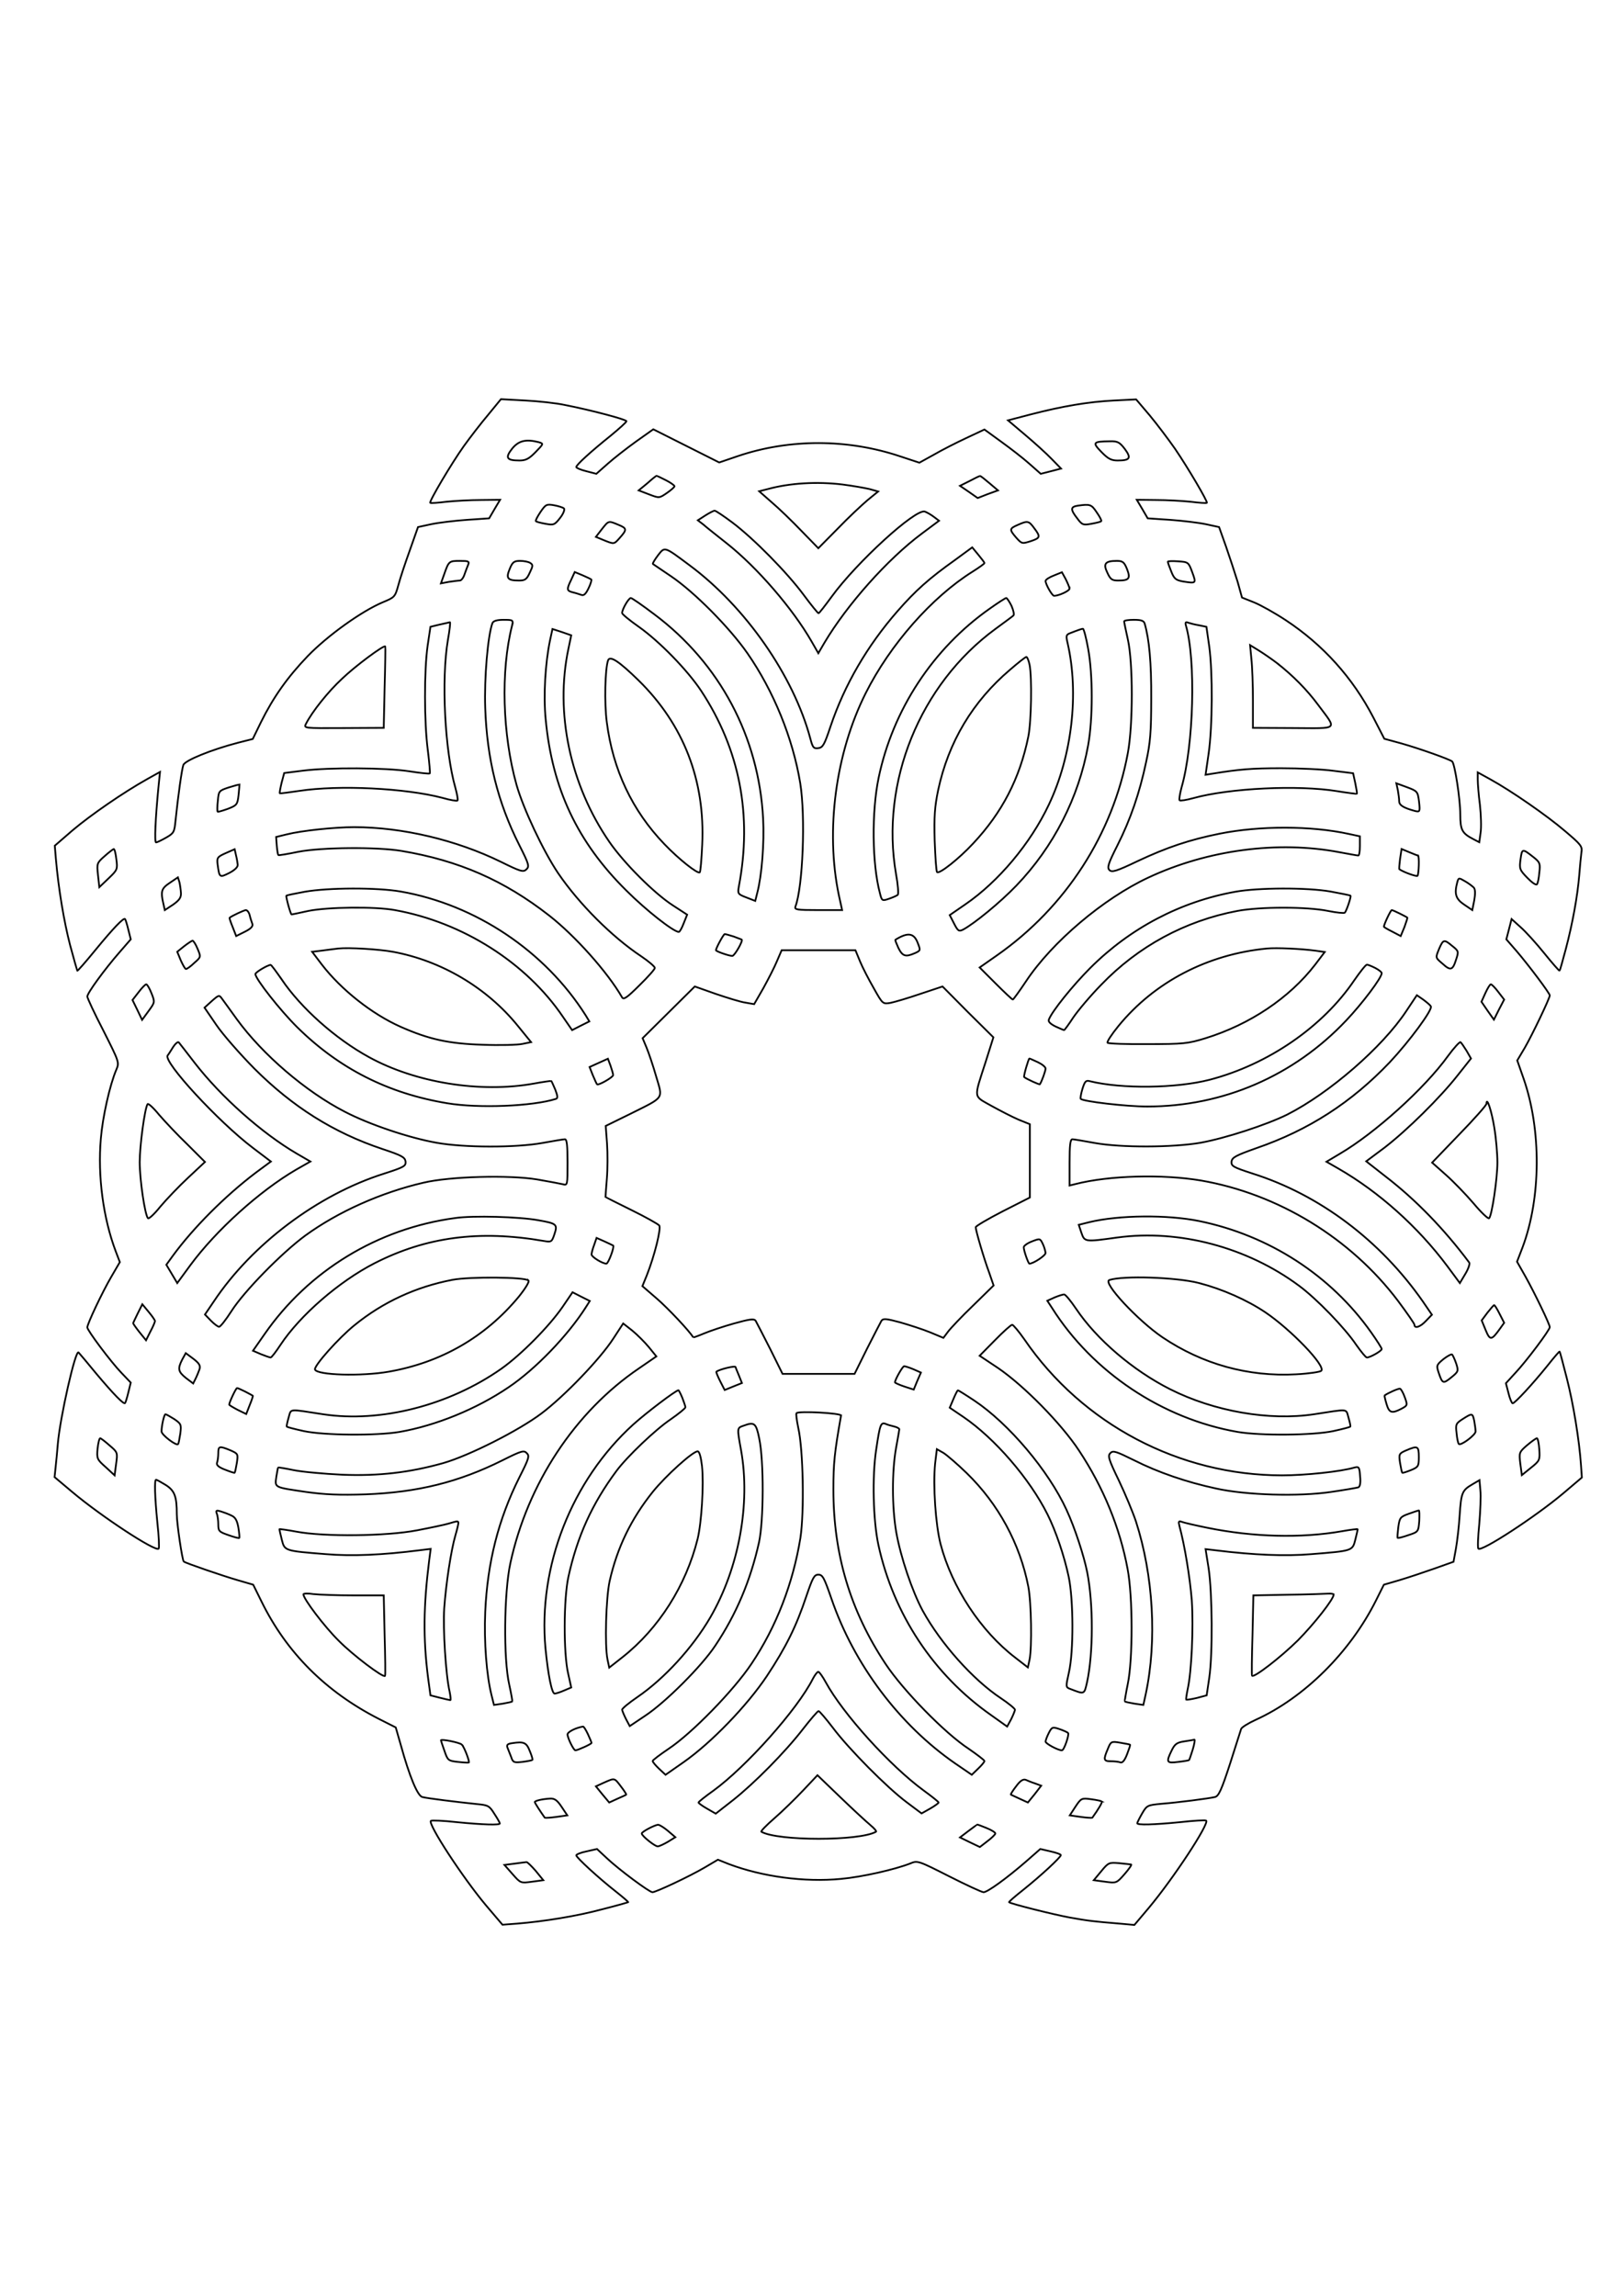 <?xml version="1.0" encoding="UTF-8" standalone="no"?>
<svg
   xmlns:dc="http://purl.org/dc/elements/1.1/"
   xmlns:cc="http://creativecommons.org/ns#"
   xmlns:rdf="http://www.w3.org/1999/02/22-rdf-syntax-ns#"
   xmlns:svg="http://www.w3.org/2000/svg"
   xmlns="http://www.w3.org/2000/svg"
   xmlns:sodipodi="http://sodipodi.sourceforge.net/DTD/sodipodi-0.dtd"
   xmlns:inkscape="http://www.inkscape.org/namespaces/inkscape"
   version="1.0"
   width="744pt"
   height="1052pt"
   viewBox="0 0 744 1052"
   preserveAspectRatio="xMidYMid meet"
   id="svg2"
   inkscape:version="0.48.4 r9939"
   sodipodi:docname="ring_star.svg">
  <defs
     id="defs12" />
  <sodipodi:namedview
     pagecolor="#ffffff"
     bordercolor="#666666"
     borderopacity="1"
     objecttolerance="10"
     gridtolerance="10"
     guidetolerance="10"
     inkscape:pageopacity="0"
     inkscape:pageshadow="2"
     inkscape:window-width="640"
     inkscape:window-height="480"
     id="namedview10"
     showgrid="false"
     inkscape:zoom="0.71787072"
     inkscape:cx="485.53192"
     inkscape:cy="586.7412"
     inkscape:current-layer="svg2" />
  <g
     transform="translate(0,1052) scale(0.1,-0.1)"
     fill="#000000"
     stroke="none"
     id="g6"
     style="fill:none;stroke:#000000;stroke-width:8">
    <path
       d="M2236 8619 c-33 -39 -83 -104 -111 -143 -55 -77 -160 -254 -154 -260 2 -2 36 0 74 5 39 4 110 8 158 8 l88 1 -25 -42 -25 -43 -103 -7 c-57 -4 -130 -13 -163 -20 l-60 -13 -37 -105 c-21 -58 -45 -130 -53 -161 -15 -54 -17 -56 -70 -78 -98 -41 -254 -153 -345 -247 -94 -98 -158 -189 -215 -304 l-37 -76 -67 -17 c-123 -32 -243 -81 -251 -102 -7 -19 -24 -141 -36 -256 -5 -52 -8 -57 -43 -77 -21 -12 -42 -22 -46 -22 -8 0 -3 110 11 254 l7 69 -59 -33 c-109 -61 -258 -164 -341 -234 l-82 -71 5 -60 c12 -138 37 -287 65 -395 17 -63 32 -116 33 -118 2 -1 39 41 83 95 82 100 130 150 136 142 2 -2 9 -24 15 -49 l11 -44 -53 -61 c-67 -77 -146 -185 -146 -201 0 -7 33 -78 74 -157 72 -143 73 -145 59 -178 -30 -70 -63 -218 -71 -316 -15 -172 11 -365 68 -516 l19 -50 -39 -67 c-41 -70 -110 -216 -110 -232 0 -14 108 -158 156 -208 l43 -45 -11 -45 c-6 -25 -13 -47 -15 -49 -6 -7 -52 40 -131 134 -41 50 -78 94 -82 98 -14 16 -85 -299 -95 -418 -3 -33 -7 -81 -10 -106 l-5 -47 82 -69 c132 -111 380 -274 395 -259 3 3 1 57 -6 119 -12 121 -14 197 -6 197 3 0 23 -11 44 -24 41 -26 51 -52 51 -135 0 -41 25 -211 32 -216 8 -7 183 -67 246 -85 l72 -21 38 -77 c115 -234 294 -413 536 -537 l79 -40 23 -80 c40 -145 77 -234 99 -239 23 -6 160 -23 248 -32 54 -5 59 -8 82 -45 14 -21 25 -41 25 -44 0 -8 -76 -6 -197 6 -62 7 -116 9 -119 6 -15 -14 147 -262 254 -389 l74 -87 66 5 c125 10 277 35 392 66 63 16 116 31 118 32 1 2 -25 24 -59 51 -74 58 -179 154 -179 164 0 4 21 13 47 18 l48 11 45 -42 c55 -52 195 -156 209 -156 16 0 171 73 239 113 l61 36 50 -20 c154 -58 345 -84 514 -68 98 9 247 43 318 71 32 14 37 12 177 -59 79 -40 150 -73 158 -73 18 0 105 63 195 141 l65 57 47 -11 c26 -6 47 -13 47 -17 0 -10 -92 -95 -172 -159 -38 -30 -67 -55 -65 -57 7 -7 206 -57 278 -70 84 -15 106 -18 230 -28 l66 -6 65 77 c114 136 278 386 264 401 -3 3 -57 0 -119 -7 -123 -12 -197 -14 -197 -5 0 3 10 23 22 44 22 38 25 39 88 45 76 6 216 24 246 31 17 4 30 32 69 152 26 81 49 153 51 160 2 7 32 26 67 42 222 101 432 309 551 547 l36 72 72 21 c40 12 112 36 160 53 l87 31 11 60 c6 34 14 102 17 151 7 105 11 116 57 143 l34 20 4 -46 c3 -26 0 -95 -5 -155 -6 -59 -8 -110 -4 -113 14 -15 261 146 388 253 l86 73 -4 57 c-8 116 -35 281 -65 398 -17 66 -31 121 -33 122 -1 2 -26 -27 -56 -65 -66 -82 -149 -172 -159 -172 -4 0 -13 21 -19 46 l-12 46 43 47 c51 54 158 197 158 210 0 13 -69 156 -112 233 l-38 67 25 65 c85 226 87 539 5 774 l-29 83 35 59 c34 59 114 226 114 239 0 10 -98 140 -152 203 l-47 54 12 46 12 47 41 -37 c23 -20 72 -74 109 -120 37 -46 69 -82 70 -80 2 2 14 46 28 98 32 121 54 244 62 340 3 41 8 89 10 105 5 27 -3 36 -75 97 -84 72 -246 184 -342 237 l-58 32 0 -33 c0 -18 4 -71 10 -116 5 -46 7 -104 3 -128 l-6 -43 -27 14 c-52 27 -60 42 -60 113 0 71 -25 231 -37 243 -12 10 -146 58 -234 83 l-77 21 -50 97 c-95 183 -230 333 -401 446 -50 33 -116 70 -146 82 l-55 22 -20 72 c-12 39 -36 112 -53 161 l-32 90 -60 13 c-33 7 -107 16 -163 20 l-104 7 -25 43 -25 42 88 -1 c49 0 121 -4 159 -8 39 -5 72 -7 74 -5 5 5 -86 160 -146 248 -30 43 -82 112 -116 153 l-62 73 -100 -5 c-120 -6 -236 -26 -380 -63 l-107 -28 78 -66 c44 -37 98 -86 122 -111 l43 -44 -46 -12 -47 -12 -52 46 c-28 25 -86 70 -129 101 l-77 56 -83 -39 c-45 -21 -112 -55 -148 -76 l-67 -37 -88 29 c-241 81 -508 81 -744 1 l-85 -29 -151 76 -151 76 -79 -56 c-43 -31 -102 -77 -130 -102 l-52 -46 -46 12 c-25 6 -46 15 -46 19 0 10 67 71 158 144 39 32 72 62 72 66 0 8 -163 51 -280 74 -41 9 -124 18 -185 21 l-110 6 -59 -72z m232 -125 c23 -7 23 -7 -14 -45 -30 -31 -45 -39 -74 -39 -59 0 -67 12 -34 54 30 37 63 45 122 30z m2685 -31 c31 -42 24 -53 -33 -53 -29 0 -44 8 -74 39 -43 44 -39 48 39 49 35 1 44 -4 68 -35z m-2103 -143 c22 -11 40 -24 40 -28 0 -4 -16 -18 -35 -31 -35 -24 -35 -24 -82 -6 l-47 18 40 33 c21 19 40 34 42 34 1 0 21 -9 42 -20z m1483 -14 l39 -33 -47 -17 -46 -18 -40 28 -41 28 44 22 c24 13 45 23 48 23 3 0 22 -15 43 -33z m-673 -6 c47 -6 103 -16 124 -21 l39 -11 -49 -40 c-27 -23 -89 -81 -137 -131 l-88 -89 -77 79 c-42 44 -103 103 -136 131 l-58 51 39 10 c102 28 226 35 343 21z m-1276 -110 c4 -5 -3 -24 -18 -43 -25 -32 -29 -34 -67 -27 -22 4 -42 9 -44 12 -3 2 7 21 21 42 24 35 28 37 62 31 21 -4 41 -10 46 -15z m2440 -17 c14 -20 24 -39 21 -41 -2 -3 -23 -8 -45 -12 -38 -7 -43 -5 -65 25 -32 41 -31 53 3 58 56 8 62 6 86 -30z m-1669 -47 c97 -73 251 -229 327 -332 34 -46 65 -84 68 -84 3 0 30 35 60 76 114 157 384 404 427 390 10 -4 28 -14 41 -24 l24 -18 -79 -59 c-157 -117 -342 -325 -446 -500 l-28 -48 -31 54 c-86 150 -249 339 -388 449 -45 36 -94 74 -107 86 l-26 20 34 22 c19 12 38 22 43 22 5 0 41 -24 81 -54z m-521 -11 c39 -16 39 -22 3 -62 -24 -27 -24 -27 -71 -8 l-36 15 27 35 c32 40 29 40 77 20z m1904 -15 c30 -40 28 -45 -17 -60 -38 -12 -40 -12 -65 16 -33 38 -32 42 7 59 45 20 50 19 75 -15z m-1579 -170 c256 -190 476 -506 553 -793 11 -42 15 -48 37 -45 21 3 28 16 56 100 64 190 168 369 307 528 83 95 145 150 263 234 l79 58 28 -34 c15 -18 28 -35 28 -38 0 -3 -24 -20 -54 -39 -187 -117 -378 -334 -490 -557 -138 -275 -185 -629 -123 -926 l15 -68 -110 0 c-98 0 -109 2 -104 16 34 90 47 412 22 566 -34 206 -122 422 -242 595 -83 119 -243 280 -349 352 -44 30 -82 56 -84 57 -2 2 8 19 23 39 32 41 27 43 145 -45z m-1014 3 c-4 -10 -12 -30 -17 -45 -5 -16 -15 -28 -21 -28 -7 0 -29 -3 -50 -6 l-37 -7 15 42 c21 60 22 61 72 61 39 0 44 -2 38 -17z m285 7 c12 -8 12 -13 -3 -44 -14 -31 -22 -36 -49 -36 -53 0 -61 10 -43 53 13 32 20 37 48 37 17 0 39 -4 47 -10z m2733 -27 c17 -44 10 -53 -41 -53 -27 0 -35 5 -49 36 -20 41 -10 54 43 54 27 0 34 -5 47 -37z m299 -15 c19 -52 19 -52 -44 -42 -31 6 -39 12 -52 45 -9 22 -16 42 -16 45 0 3 21 4 47 2 47 -3 48 -4 65 -50z m-2753 -33 c2 -3 -3 -21 -13 -41 -12 -25 -21 -34 -32 -30 -9 3 -27 9 -40 12 -28 7 -29 13 -7 58 l16 35 36 -15 c19 -8 37 -17 40 -19z m2191 -42 c0 -10 -49 -33 -71 -33 -9 0 -39 53 -39 68 0 6 17 17 38 25 l37 15 17 -31 c9 -18 17 -37 18 -44z m-1902 -118 c300 -225 478 -561 498 -935 6 -112 -6 -263 -27 -342 l-9 -36 -41 16 c-39 15 -40 17 -34 51 62 326 4 627 -173 896 -63 95 -191 226 -284 292 -43 30 -78 59 -78 64 0 17 30 69 40 69 5 0 54 -34 108 -75z m1636 39 c9 -21 13 -40 9 -44 -4 -4 -42 -32 -83 -62 -346 -254 -528 -703 -455 -1123 9 -49 12 -91 8 -95 -4 -4 -23 -12 -40 -18 -32 -11 -33 -10 -42 26 -36 135 -38 372 -6 527 65 313 250 594 509 776 38 27 72 49 76 49 3 0 14 -16 24 -36z m-2288 -90 c-53 -208 -44 -500 20 -729 31 -110 123 -305 191 -406 96 -141 247 -292 381 -381 34 -23 62 -47 62 -53 0 -6 -32 -42 -71 -80 -56 -56 -72 -67 -79 -55 -66 115 -215 282 -334 375 -206 161 -414 252 -676 296 -113 19 -367 17 -474 -4 -48 -10 -90 -17 -91 -15 -2 2 -5 21 -7 43 l-3 40 49 12 c67 17 220 33 308 33 221 0 469 -59 673 -159 89 -44 102 -48 116 -35 15 14 13 23 -32 112 -99 196 -148 395 -156 627 -5 138 12 334 33 390 4 10 21 15 51 15 43 0 45 -1 39 -26z m2898 9 c21 -72 31 -180 30 -343 0 -153 -4 -203 -23 -290 -30 -143 -72 -265 -132 -384 -42 -83 -48 -102 -36 -113 11 -11 32 -5 128 41 136 64 238 98 376 126 185 37 418 37 592 -1 l51 -11 0 -44 c0 -24 -3 -44 -7 -44 -5 0 -43 7 -86 15 -282 54 -605 11 -876 -116 -206 -96 -442 -296 -561 -476 -30 -45 -57 -82 -60 -83 -3 0 -38 33 -79 74 l-73 73 80 56 c314 220 530 554 599 927 24 129 24 413 0 520 -9 41 -17 78 -17 83 0 4 20 7 44 7 34 0 46 -4 50 -17z m-3192 -75 c-31 -182 -14 -508 34 -677 8 -29 13 -56 10 -59 -3 -3 -34 2 -68 12 -171 45 -476 60 -658 32 -47 -7 -86 -12 -88 -11 -2 1 2 23 8 48 l12 45 87 11 c119 15 376 14 486 -3 50 -8 92 -12 94 -10 2 2 -2 50 -9 106 -17 129 -17 366 -1 479 l13 87 41 10 c23 5 45 10 48 11 3 0 -1 -36 -9 -81z m3441 67 l34 -7 13 -91 c16 -119 15 -365 -3 -490 l-14 -97 31 5 c123 20 179 25 315 25 84 0 193 -5 242 -12 l88 -11 10 -46 c5 -25 9 -47 7 -48 -1 -1 -42 4 -91 12 -178 29 -492 14 -658 -32 -32 -9 -60 -13 -63 -10 -3 3 1 29 9 59 56 194 66 585 20 742 -4 14 -1 18 10 13 9 -3 31 -9 50 -12z m-2889 -108 c-62 -293 8 -624 188 -885 67 -97 205 -235 290 -290 l66 -43 -16 -40 c-8 -21 -18 -39 -22 -39 -24 0 -150 99 -241 190 -224 222 -339 466 -369 783 -11 110 -2 259 20 364 l11 51 43 -14 43 -15 -13 -62z m2381 1 c22 -118 22 -322 0 -443 -43 -239 -158 -465 -329 -643 -74 -77 -190 -172 -243 -201 -20 -10 -24 -8 -42 27 l-20 39 71 49 c152 104 299 279 383 457 106 223 139 509 86 740 -8 34 -7 39 12 46 12 5 29 11 37 14 8 3 18 6 21 6 4 1 15 -41 24 -91z m-3223 -178 l-4 -185 -184 -1 c-183 -1 -183 -1 -172 20 28 55 102 148 165 206 59 57 192 156 198 148 1 -2 0 -86 -3 -188z m4088 112 c74 -58 138 -123 189 -192 87 -117 98 -107 -114 -106 l-185 1 0 126 c0 69 -3 155 -7 189 l-6 64 39 -24 c21 -13 59 -39 84 -58z m-2925 -79 c207 -203 306 -459 292 -754 -3 -66 -8 -123 -11 -126 -9 -9 -97 61 -162 129 -148 154 -236 341 -264 558 -12 88 -8 248 6 285 9 22 51 -6 139 -92z m1792 70 c11 -57 8 -260 -6 -328 -39 -192 -120 -348 -253 -490 -65 -70 -155 -141 -165 -131 -4 3 -8 68 -11 144 -3 111 0 155 16 232 47 220 158 406 330 552 37 32 70 58 74 58 4 0 11 -17 15 -37z m-3624 -595 c-5 -45 -8 -48 -49 -64 -25 -9 -46 -15 -47 -13 -2 2 -2 25 1 50 4 45 5 46 50 61 26 8 48 14 49 14 0 -1 -1 -22 -4 -48z m5408 -31 c5 -46 4 -48 -18 -43 -52 14 -73 26 -73 45 0 10 -3 33 -6 50 l-7 32 49 -18 c48 -18 49 -20 55 -66z m-5968 -264 c6 -46 5 -49 -36 -88 l-42 -40 -6 55 c-6 54 -5 56 30 87 20 18 39 32 42 33 4 0 9 -21 12 -47z m556 -25 c1 -11 -14 -25 -39 -38 -44 -22 -45 -22 -53 39 -4 31 -1 35 37 52 l41 18 6 -27 c4 -15 7 -35 8 -44z m5407 42 c7 0 4 -86 -2 -93 -5 -4 -60 15 -83 30 -2 1 0 22 3 47 l7 46 36 -15 c19 -8 37 -15 39 -15z m530 -8 c29 -23 31 -29 26 -71 -2 -25 -7 -49 -11 -53 -4 -5 -24 9 -44 30 -35 36 -37 41 -31 85 7 50 8 50 60 9z m-6197 -164 c1 -21 -8 -33 -36 -53 l-38 -25 -6 27 c-14 59 -10 72 29 98 l37 25 7 -22 c3 -13 6 -35 7 -50z m5923 25 c7 -8 7 -29 2 -58 l-9 -45 -37 25 c-39 26 -46 49 -32 102 6 22 7 22 36 5 16 -9 34 -23 40 -29z m-4916 -18 c343 -60 661 -273 847 -567 l17 -28 -40 -20 -39 -20 -42 61 c-168 248 -459 433 -770 489 -92 17 -309 14 -397 -4 -40 -9 -75 -16 -76 -16 -5 0 -27 82 -24 86 2 2 40 10 84 18 108 19 330 20 440 1z m4260 0 c48 -9 89 -17 91 -19 4 -4 -18 -69 -26 -78 -3 -3 -37 0 -76 8 -97 20 -312 20 -417 0 -238 -45 -454 -162 -623 -338 -50 -51 -107 -119 -128 -150 -21 -32 -40 -58 -42 -58 -2 0 -20 8 -40 17 -22 11 -34 22 -30 31 14 38 110 157 190 237 183 183 414 304 664 349 105 19 328 20 437 1z m-4952 -109 c3 -13 9 -31 12 -39 4 -11 -6 -22 -34 -36 l-40 -20 -16 41 c-9 22 -16 42 -14 43 11 9 65 34 74 35 7 0 15 -11 18 -24z m5269 8 c18 -9 33 -17 34 -18 2 -2 -5 -21 -13 -44 l-17 -41 -38 20 c-22 11 -39 21 -39 23 0 10 31 76 36 76 3 0 19 -7 37 -16z m-3052 -105 c19 -7 35 -13 37 -14 7 -6 -33 -75 -43 -75 -15 0 -75 21 -75 26 0 10 35 74 40 74 4 0 22 -5 41 -11z m842 -26 c15 -38 15 -38 -11 -50 -43 -19 -57 -15 -76 23 -9 20 -16 37 -14 38 56 35 84 31 101 -11z m-3298 -30 c16 -38 16 -38 -15 -65 -16 -16 -34 -28 -38 -28 -4 0 -14 18 -24 40 l-16 39 31 25 c18 14 35 25 39 26 4 0 15 -17 23 -37z m5749 12 c29 -23 29 -25 16 -64 -15 -47 -25 -50 -62 -16 -33 28 -32 26 -14 70 18 41 22 42 60 10z m-4854 -26 c222 -41 430 -164 572 -339 l61 -75 -39 -8 c-22 -5 -104 -7 -184 -4 -155 5 -245 25 -374 82 -131 58 -273 170 -362 286 l-44 58 42 5 c24 3 59 8 78 10 49 5 184 -3 250 -15z m4227 5 l42 -6 -44 -58 c-118 -153 -299 -274 -502 -337 -81 -25 -102 -27 -265 -27 -97 -1 -180 2 -184 6 -4 4 19 39 50 77 165 202 409 329 681 355 43 4 155 -1 222 -10z m-2087 -49 c11 -27 40 -83 63 -123 41 -73 41 -73 77 -67 19 4 81 22 136 41 l102 34 116 -117 117 -116 -35 -111 c-56 -174 -58 -155 26 -203 40 -22 96 -51 124 -63 l52 -21 0 -168 0 -168 -124 -63 c-68 -35 -124 -68 -124 -73 0 -15 38 -145 62 -209 l20 -58 -94 -92 c-53 -51 -104 -105 -115 -120 l-21 -28 -60 25 c-34 14 -96 34 -138 46 -63 17 -78 19 -86 7 -4 -7 -34 -65 -66 -128 l-57 -115 -165 0 -165 0 -57 115 c-32 63 -62 121 -66 128 -7 11 -27 8 -99 -12 -50 -14 -112 -35 -138 -46 -26 -11 -49 -19 -49 -18 -17 29 -117 135 -167 178 l-66 57 20 49 c36 91 67 217 57 229 -6 7 -63 39 -128 71 -64 32 -117 58 -118 59 0 0 2 37 6 82 4 46 4 119 1 163 l-6 81 110 54 c162 81 152 67 121 173 -14 49 -34 108 -44 132 l-18 43 120 119 119 118 96 -34 c53 -18 114 -37 136 -40 l40 -7 42 73 c22 40 51 96 62 123 l22 51 169 0 169 0 21 -51z m-2650 -82 c88 -131 247 -273 401 -357 213 -117 510 -165 754 -121 43 8 80 13 81 12 1 -1 9 -19 18 -40 11 -29 12 -39 3 -42 -107 -34 -354 -44 -498 -20 -271 45 -494 158 -687 348 -77 76 -192 222 -192 244 0 8 55 41 70 42 3 0 25 -30 50 -66z m5010 52 c17 -9 30 -19 30 -24 0 -21 -89 -139 -163 -217 -240 -254 -564 -394 -911 -394 -97 0 -292 23 -305 35 -2 3 1 23 8 46 11 35 16 40 34 35 146 -36 396 -33 550 7 267 70 517 242 661 455 27 39 53 72 58 72 5 0 22 -7 38 -15z m-5606 -116 c16 -41 16 -41 -13 -81 l-30 -41 -22 46 -22 45 28 36 c15 20 31 36 35 36 4 0 15 -18 24 -41z m6170 6 l27 -35 -24 -46 -23 -46 -29 41 -28 41 18 40 c10 22 21 40 25 40 4 0 20 -16 34 -35z m-5779 -125 c118 -162 316 -332 495 -424 111 -58 295 -120 420 -142 127 -23 364 -23 485 -1 50 9 96 17 103 17 9 0 12 -28 12 -106 0 -105 0 -106 -22 -100 -13 3 -66 13 -118 22 -128 21 -398 14 -520 -15 -194 -45 -391 -133 -541 -242 -109 -80 -282 -257 -339 -347 -25 -39 -50 -71 -56 -71 -5 -1 -22 12 -37 27 l-28 29 40 59 c175 263 477 490 779 586 93 30 102 35 100 56 -3 20 -18 28 -105 57 -225 75 -413 194 -588 369 -66 67 -145 157 -174 200 l-54 79 33 30 c33 29 34 29 47 11 8 -10 38 -53 68 -94z m5470 59 c10 -14 -98 -160 -188 -256 -175 -184 -371 -311 -612 -394 -93 -33 -110 -42 -113 -61 -2 -21 7 -26 96 -55 307 -97 586 -307 781 -587 l41 -60 -27 -28 c-26 -28 -53 -37 -53 -18 0 5 -34 54 -75 109 -217 288 -550 491 -903 552 -178 30 -421 23 -574 -16 l-28 -7 0 106 c0 78 3 106 13 106 6 0 53 -8 102 -17 121 -22 358 -21 485 1 115 21 302 82 397 129 193 98 436 308 546 475 l48 72 29 -20 c16 -12 32 -25 35 -31z m-5663 -259 c120 -155 307 -322 468 -416 l62 -36 -65 -37 c-168 -98 -367 -278 -485 -438 l-60 -82 -25 42 -25 42 29 40 c94 129 241 276 381 382 l69 51 -83 63 c-157 119 -411 394 -390 423 5 6 16 24 26 40 10 15 21 24 25 20 4 -5 37 -47 73 -94z m5827 55 l20 -35 -61 -77 c-80 -102 -233 -253 -336 -332 l-83 -62 88 -69 c138 -106 269 -241 384 -395 4 -5 -4 -29 -18 -52 l-25 -42 -57 77 c-135 181 -314 341 -500 448 l-54 31 62 37 c160 94 387 298 495 448 27 37 53 65 57 63 4 -3 16 -21 28 -40z m-3910 -111 c1 -9 -68 -49 -74 -42 -2 2 -10 20 -19 41 l-15 38 42 19 42 19 12 -32 c6 -18 12 -37 12 -43z m1946 59 c19 -9 35 -22 35 -29 0 -11 -17 -58 -26 -72 -2 -3 -63 25 -72 33 -4 3 20 85 24 85 2 0 19 -8 39 -17z m-3896 -377 l80 -80 -77 -72 c-42 -39 -99 -99 -127 -132 -27 -34 -53 -58 -57 -54 -14 14 -38 177 -38 257 0 75 23 246 36 266 3 5 27 -17 53 -49 27 -31 85 -93 130 -136z m5987 76 c8 -48 14 -119 14 -158 0 -74 -25 -243 -38 -256 -4 -4 -36 26 -71 68 -35 41 -92 100 -127 131 l-63 56 124 129 c69 71 125 134 125 141 1 35 24 -35 36 -111z m-4380 -423 c85 -15 89 -19 74 -64 -12 -36 -14 -37 -49 -31 -294 51 -538 19 -775 -102 -162 -83 -341 -238 -431 -374 -21 -32 -41 -58 -45 -58 -4 0 -24 7 -44 15 l-37 16 53 76 c201 290 518 484 873 532 82 12 294 6 381 -10z m3029 -4 c320 -66 602 -249 786 -509 27 -38 49 -73 49 -77 0 -9 -53 -39 -68 -39 -5 0 -26 26 -48 57 -53 79 -183 213 -263 272 -237 176 -548 259 -831 221 -151 -21 -151 -21 -166 22 l-12 36 48 12 c135 33 360 35 505 5z m-2686 -112 c7 -5 -22 -83 -31 -83 -18 0 -68 31 -68 42 0 6 5 26 12 44 l11 32 36 -16 c20 -9 38 -18 40 -19z m1981 -34 c0 -12 -56 -49 -74 -49 -5 0 -26 60 -26 75 0 7 17 19 38 27 36 14 37 14 49 -11 7 -14 12 -33 13 -42z m-2369 -126 c5 -5 -12 -34 -44 -74 -153 -185 -356 -302 -596 -344 -126 -22 -329 -16 -338 10 -5 17 109 145 181 203 130 106 282 176 449 208 79 15 332 13 348 -3z m3073 -12 c107 -28 218 -77 303 -134 117 -79 278 -246 256 -268 -5 -5 -57 -13 -115 -16 -219 -12 -429 46 -613 170 -113 77 -275 251 -243 262 63 21 308 13 412 -14z m-2809 -109 c-83 -131 -232 -286 -356 -369 -146 -99 -332 -175 -499 -204 -106 -18 -347 -16 -439 4 -41 9 -75 18 -77 20 -2 2 2 20 8 41 13 43 -5 41 158 16 264 -40 578 41 816 208 92 65 219 194 280 282 l47 69 39 -20 40 -20 -17 -27z m2245 -9 c94 -140 260 -282 430 -368 202 -102 455 -146 660 -115 163 25 145 27 158 -16 6 -21 10 -39 8 -41 -2 -2 -36 -11 -77 -20 -92 -20 -334 -22 -439 -4 -345 60 -665 274 -851 569 l-21 32 33 15 c19 8 39 14 44 14 6 0 30 -29 55 -66z m-4220 -56 c0 -4 -9 -26 -21 -48 l-20 -40 -30 37 c-16 20 -29 39 -29 41 0 2 10 22 21 45 l21 42 29 -35 c16 -19 29 -38 29 -42z m6160 33 l21 -41 -20 -28 c-38 -53 -45 -54 -65 -5 l-18 44 26 35 c15 19 29 35 31 35 3 0 14 -18 25 -40z m-3897 -153 l34 -42 -80 -55 c-293 -199 -510 -528 -589 -893 -29 -134 -32 -439 -5 -556 9 -41 15 -76 14 -77 -2 -2 -21 -6 -43 -10 l-41 -6 -11 44 c-23 92 -35 244 -29 383 10 225 60 423 156 615 44 87 48 99 34 112 -13 14 -25 10 -111 -33 -200 -100 -389 -147 -627 -156 -121 -4 -187 -1 -273 11 -148 22 -143 19 -136 70 4 22 7 42 8 42 1 1 33 -4 71 -12 39 -8 138 -17 221 -21 169 -7 311 10 464 53 119 34 348 150 451 228 106 80 269 250 329 343 l45 69 42 -33 c23 -19 57 -53 76 -76z m1720 36 c266 -389 711 -623 1180 -623 107 0 269 17 333 36 20 5 22 1 25 -40 3 -30 0 -47 -8 -51 -7 -2 -63 -12 -125 -21 -148 -22 -390 -15 -528 16 -134 29 -263 73 -374 129 -83 41 -97 46 -109 33 -13 -12 -8 -29 39 -126 29 -61 64 -145 78 -187 80 -248 97 -547 45 -791 l-11 -50 -41 6 c-23 4 -42 8 -44 10 -1 1 5 38 14 82 23 112 23 396 -1 524 -35 189 -111 375 -223 544 -81 123 -252 297 -371 378 l-84 56 70 71 c38 39 74 71 79 71 5 0 30 -30 56 -67z m-3779 -137 c-4 -11 -12 -31 -18 -43 l-11 -22 -33 25 c-36 29 -39 42 -17 85 l16 29 35 -26 c27 -21 33 -31 28 -48z m5757 27 c11 -35 11 -37 -22 -64 -38 -31 -41 -29 -58 21 -11 33 -10 36 21 62 18 14 36 24 40 22 3 -2 12 -21 19 -41z m-3301 -17 c0 -2 7 -19 15 -38 l14 -35 -40 -16 -39 -16 -21 41 c-11 22 -19 41 -17 43 14 11 88 29 88 21z m815 -10 l34 -15 -17 -39 -16 -39 -43 14 c-24 8 -43 17 -43 19 0 12 35 74 42 74 5 0 24 -6 43 -14z m-3062 -102 c18 -9 33 -18 35 -19 2 -1 -5 -21 -14 -43 l-16 -41 -39 19 c-21 11 -39 22 -39 24 0 10 31 76 36 76 3 0 19 -7 37 -16z m5313 -27 c13 -36 12 -37 -16 -52 -44 -23 -56 -19 -68 22 -6 20 -10 38 -9 39 15 11 64 33 71 31 5 -2 15 -20 22 -40z m-3310 -2 c7 -19 14 -38 14 -43 0 -5 -30 -29 -67 -55 -69 -46 -201 -172 -249 -237 -112 -151 -179 -299 -220 -485 -22 -101 -23 -350 -1 -444 l14 -63 -33 -14 c-18 -8 -38 -14 -43 -14 -13 0 -30 85 -42 207 -35 375 120 770 402 1026 60 54 193 155 207 157 2 0 10 -16 18 -35z m1337 -12 c159 -106 341 -322 423 -501 38 -82 80 -211 95 -287 28 -143 28 -370 -1 -503 -13 -57 -11 -56 -76 -31 -22 8 -22 9 -7 76 22 96 21 333 -1 438 -21 99 -60 212 -97 286 -82 164 -242 349 -386 447 l-62 42 17 40 c9 22 19 40 20 40 2 0 36 -21 75 -47z m-610 -69 c-30 -171 -35 -217 -35 -339 0 -296 77 -555 239 -799 80 -121 272 -318 381 -389 39 -27 72 -52 72 -56 0 -4 -13 -20 -29 -35 l-29 -28 -76 52 c-256 177 -464 454 -567 755 -33 95 -40 110 -60 110 -19 0 -26 -14 -55 -99 -46 -138 -93 -233 -181 -366 -91 -136 -254 -305 -381 -394 l-83 -58 -30 28 c-16 15 -29 31 -29 35 0 4 33 29 73 56 107 71 299 268 380 390 114 170 190 368 224 577 18 119 13 403 -10 504 -7 34 -11 64 -8 67 10 11 206 0 204 -11z m-3055 -16 c32 -22 33 -25 28 -67 -4 -25 -8 -46 -10 -48 -9 -9 -76 43 -76 58 0 26 12 79 18 79 3 0 21 -10 40 -22z m5956 -9 c3 -17 6 -39 6 -48 0 -16 -68 -67 -77 -57 -3 3 -8 25 -10 49 -5 41 -3 45 28 65 44 28 45 28 53 -9z m-3276 -79 c22 -103 21 -378 -1 -478 -39 -174 -103 -327 -200 -472 -62 -94 -229 -261 -322 -322 l-70 -47 -17 32 c-9 18 -17 37 -18 43 0 6 32 32 70 58 124 85 253 226 334 365 131 226 185 520 141 766 -19 105 -19 102 13 113 48 18 56 11 70 -58z m618 54 c13 -3 24 -9 24 -13 0 -3 -7 -42 -15 -86 -19 -107 -19 -270 1 -386 20 -113 73 -270 121 -359 83 -151 230 -316 358 -401 36 -24 65 -48 65 -53 -1 -6 -9 -26 -18 -44 l-18 -33 -73 52 c-264 185 -448 463 -517 781 -24 112 -29 313 -10 436 17 115 21 126 43 118 8 -4 26 -9 39 -12z m-3594 -87 c37 -31 37 -33 30 -84 l-7 -53 -41 38 c-40 35 -41 39 -37 85 3 26 8 47 12 47 3 0 23 -15 43 -33z m6550 -18 c3 -49 2 -52 -38 -84 l-42 -34 -7 52 c-6 51 -6 53 31 85 20 17 41 32 45 32 4 0 9 -23 11 -51z m-5997 -4 c36 -16 36 -17 30 -58 -4 -23 -8 -43 -10 -45 -1 -2 -21 5 -44 14 -29 11 -40 21 -37 31 3 8 6 28 6 44 0 33 4 35 55 14z m5445 -31 c0 -42 -2 -46 -36 -60 -20 -8 -38 -14 -40 -12 -2 2 -6 22 -10 45 -6 40 -5 43 27 57 54 23 59 21 59 -30z m-2071 -74 c145 -141 244 -324 282 -520 14 -73 17 -276 6 -333 l-8 -37 -58 45 c-158 121 -290 322 -342 520 -23 90 -35 268 -25 369 l8 66 30 -17 c16 -10 65 -52 107 -93z m-1213 33 c9 -85 -2 -260 -20 -334 -53 -214 -178 -411 -344 -542 l-61 -48 -8 38 c-13 63 -7 282 10 359 35 154 98 284 198 409 60 74 183 185 205 185 8 0 15 -25 20 -67z m-2156 -227 c18 -8 26 -22 32 -55 4 -25 6 -46 4 -48 -1 -2 -24 4 -49 13 -43 15 -47 18 -47 49 0 18 -3 41 -7 50 -5 14 -2 16 18 10 13 -4 35 -12 49 -19z m5442 -25 c-4 -49 -4 -50 -50 -65 -25 -9 -47 -14 -49 -13 -2 2 0 25 3 50 6 43 9 47 48 61 22 8 43 15 46 15 3 1 3 -21 2 -48z m-4402 -9 c0 -5 -6 -31 -14 -58 -20 -69 -43 -222 -51 -334 -6 -92 7 -305 25 -382 4 -21 6 -38 3 -38 -2 0 -24 5 -48 11 l-43 11 -11 81 c-23 181 -21 329 5 536 l7 54 -49 -6 c-171 -22 -312 -28 -431 -18 -190 15 -189 15 -202 66 -6 24 -11 46 -11 48 0 2 35 -3 78 -11 126 -24 412 -21 552 6 63 12 129 26 145 31 40 12 45 13 45 3z m3430 -22 c211 -43 430 -49 618 -16 39 7 72 11 72 9 0 -2 -5 -24 -11 -48 -13 -51 -12 -51 -201 -66 -120 -10 -264 -4 -434 17 l-51 6 14 -88 c17 -113 19 -394 3 -501 l-12 -81 -45 -12 c-25 -6 -47 -9 -49 -8 -1 2 2 24 7 48 18 79 27 282 19 406 -8 103 -33 256 -57 343 -5 20 -3 23 11 18 10 -4 62 -16 116 -27z m-3910 -310 l138 0 4 -182 c3 -101 4 -185 2 -187 -8 -10 -148 96 -212 161 -65 64 -162 192 -162 213 0 4 21 5 46 1 26 -3 109 -6 184 -6z m4490 4 c0 -21 -88 -133 -164 -210 -79 -78 -202 -173 -210 -162 -2 1 -1 85 2 185 l4 183 157 3 c86 1 168 4 184 5 15 1 27 -1 27 -4z m-2327 -402 c79 -145 295 -384 450 -497 37 -27 67 -51 67 -54 0 -3 -18 -16 -39 -28 l-39 -22 -68 51 c-91 68 -265 244 -338 341 -32 42 -62 77 -66 77 -4 0 -36 -37 -71 -82 -81 -105 -222 -248 -322 -327 l-78 -61 -40 23 c-21 12 -39 25 -39 28 0 3 30 27 68 54 151 110 385 372 456 513 9 17 20 32 25 32 4 0 20 -22 34 -48z m-1090 -237 c9 -20 17 -38 17 -41 0 -5 -64 -34 -74 -34 -8 0 -36 57 -36 73 0 11 36 30 71 36 3 1 13 -15 22 -34z m2200 5 c7 -6 -18 -80 -28 -80 -18 0 -75 31 -75 40 0 6 7 24 15 40 14 27 17 28 47 18 18 -6 36 -14 41 -18z m-2777 -54 c11 -11 36 -77 32 -82 -2 -1 -24 0 -50 3 -45 5 -47 7 -62 51 -9 25 -16 47 -16 48 0 7 87 -10 96 -20z m3348 -23 c-8 -25 -15 -47 -17 -48 -1 -1 -23 -5 -49 -8 -54 -7 -57 -2 -30 53 14 29 24 36 57 41 22 3 43 7 47 8 3 0 0 -20 -8 -46z m-3037 -6 c9 -21 14 -39 12 -41 -2 -2 -23 -6 -46 -9 -38 -4 -43 -3 -51 22 -6 14 -13 34 -17 43 -5 13 0 18 22 21 53 8 65 3 80 -36z m2750 29 c2 -2 -5 -21 -14 -45 -11 -28 -21 -40 -31 -36 -7 3 -27 5 -43 5 -33 0 -35 7 -14 56 14 35 16 36 57 29 24 -4 44 -8 45 -9z m-1189 -369 c17 -14 29 -28 25 -30 -75 -43 -450 -43 -525 0 -4 2 23 30 60 62 37 32 96 90 132 128 l65 69 105 -101 c58 -56 120 -113 138 -128z m-1143 177 c15 -19 25 -36 24 -37 -2 -2 -21 -10 -41 -19 l-37 -17 -31 37 -30 37 37 17 c50 22 47 23 78 -18z m1898 14 l27 -10 -30 -39 -31 -38 -37 17 c-20 9 -39 18 -41 19 -2 1 9 19 24 38 19 26 32 34 44 30 9 -4 28 -12 44 -17z m-2170 -107 l26 -39 -50 -7 c-28 -4 -51 -5 -53 -4 -20 28 -46 68 -46 72 0 6 34 14 71 16 20 1 32 -8 52 -38z m2475 25 c3 -4 -16 -36 -44 -75 -2 -1 -25 0 -53 4 l-50 7 26 40 c26 39 28 40 72 34 24 -3 46 -8 49 -10z m-1988 -135 l34 -29 -34 -21 c-19 -11 -40 -21 -47 -21 -13 0 -73 48 -73 59 0 8 59 39 75 40 6 0 26 -12 45 -28z m1460 13 c22 -9 40 -20 40 -25 0 -4 -16 -20 -36 -35 l-35 -27 -46 22 -45 22 38 29 c22 16 40 30 41 30 2 0 21 -7 43 -16z m-2066 -196 l35 -43 -52 -7 c-52 -7 -52 -7 -89 35 l-37 42 47 6 c26 3 50 7 54 7 3 1 22 -17 42 -40z m2728 29 c4 -1 -10 -21 -30 -44 -37 -42 -37 -42 -89 -35 l-52 7 34 41 c33 40 36 41 82 37 27 -3 51 -5 55 -6z"
       id="path8"
       style="fill:none;stroke:#000000;stroke-width:8" />
  </g>
</svg>
